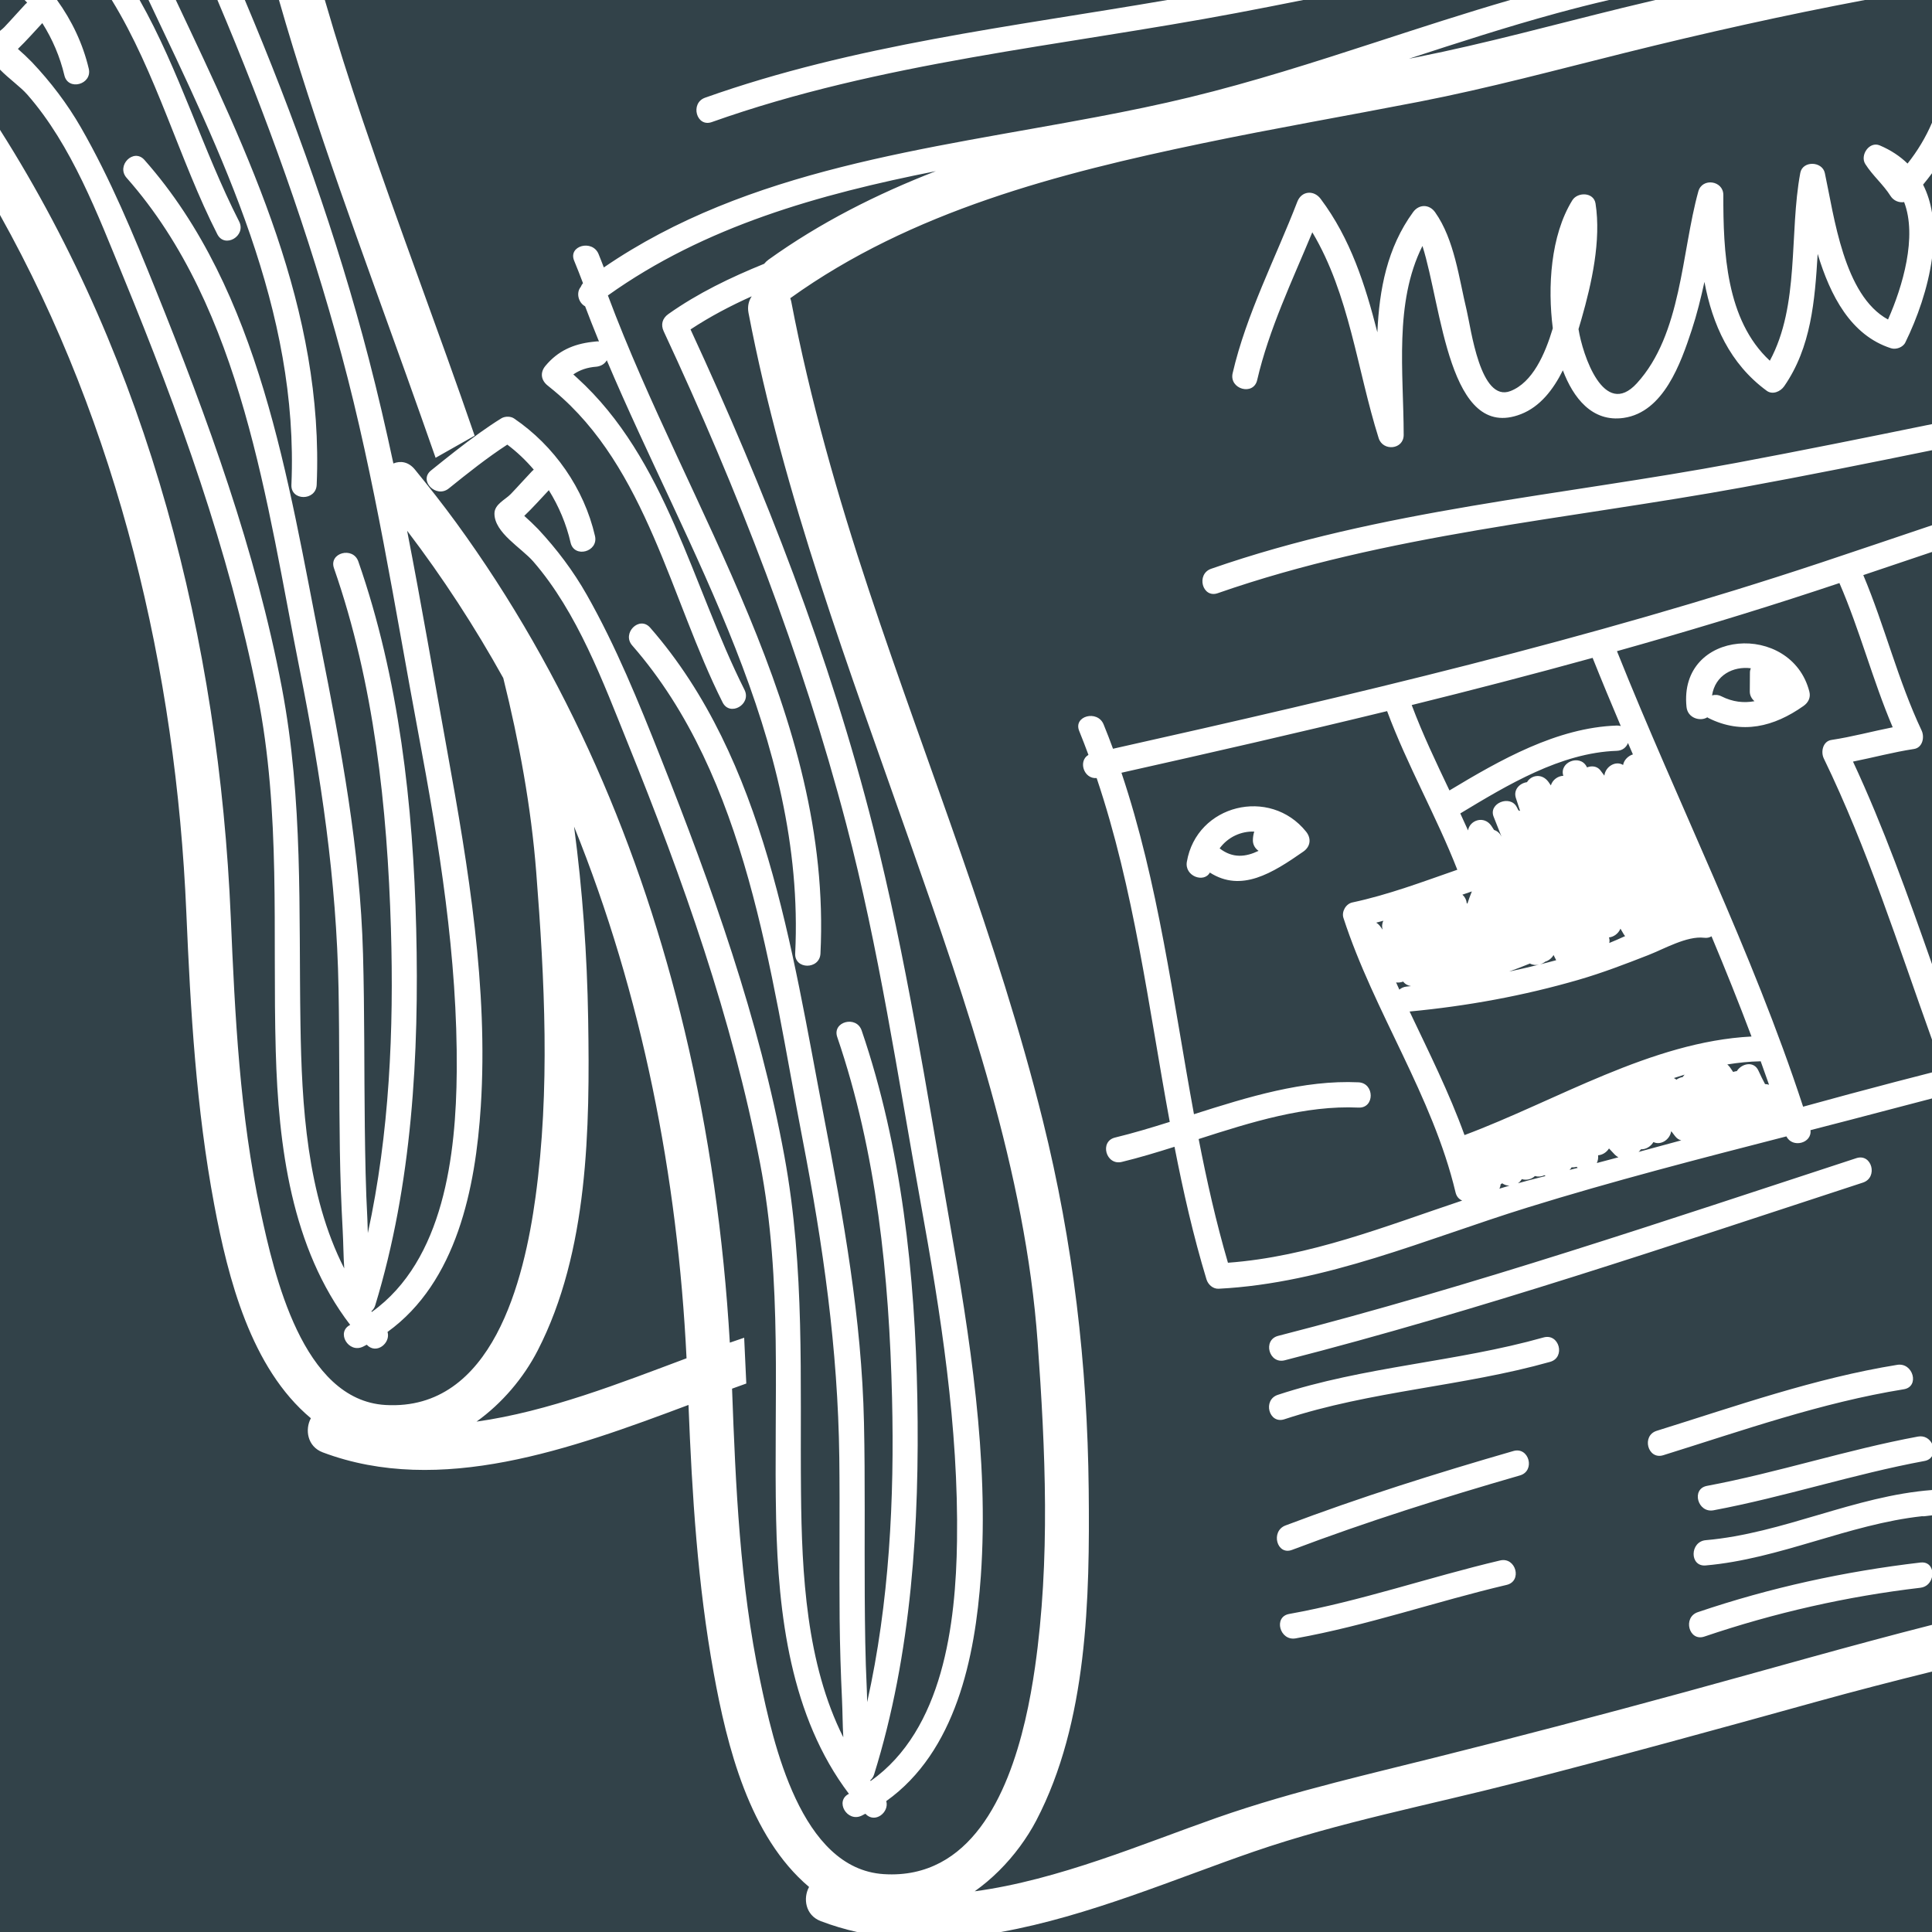 <svg version="1.1" id="图层_1" x="0px" y="0px" width="180px" height="180px" viewBox="0 0 180 180" enable-background="new 0 0 180 180" xml:space="preserve" xmlns="http://www.w3.org/2000/svg" xmlns:xlink="http://www.w3.org/1999/xlink" xmlns:xml="http://www.w3.org/XML/1998/namespace">
  <path fill="#324249" d="M149.905,0h4.322c-1.034,0.247-2.069,0.49-3.101,0.743c-6.375,1.563-12.663,3.298-19.109,4.582
	c-0.249,0.05-0.501,0.096-0.751,0.146c4.569-1.492,9.143-2.975,13.778-4.24C146.649,0.793,148.271,0.38,149.905,0z M24.28,112.875
	c1.268,5.851,3.886,17.575,11.634,18.025c9.986,0.58,12.924-11.666,13.978-19.366c1.372-10.012,0.85-20.241,0.067-30.279
	c-0.475-6.076-1.586-12.111-3.07-18.083c-2.649-4.767-5.632-9.356-8.959-13.725c1.333,6.845,2.506,13.724,3.747,20.578
	c1.962,10.823,3.821,22.013,3.118,33.052c-0.486,7.608-2.249,16.372-8.688,21.016c0.31,1.034-1.042,2.145-1.937,1.191
	c-0.114,0.061-0.227,0.122-0.344,0.179c-1.354,0.665-2.544-1.351-1.2-2.026c-5.486-7.165-6.689-16.675-6.935-25.512
	c-0.31-11.196,0.499-22.148-1.703-33.228c-2.667-13.418-7.333-26.341-12.524-38.967c-2.36-5.739-4.779-12.197-8.926-16.924
	C1.908,8.088,0.823,7.331,0,6.484v5.614C13.866,33.94,20.399,59.687,21.5,85.449C21.892,94.612,22.334,103.885,24.28,112.875z
	 M2.376,0.379c0.05-0.053,0.103-0.093,0.153-0.133C2.455,0.16,2.37,0.085,2.294,0H0v2.876C0.147,2.762,0.287,2.648,0.399,2.53
	C1.071,1.824,1.709,1.091,2.376,0.379z M5.998,7.02C5.594,5.305,4.89,3.653,3.942,2.152C3.187,2.962,2.464,3.79,1.668,4.557
	C2.117,4.95,2.552,5.357,2.969,5.784c1.75,1.852,3.303,3.886,4.573,6.099c2.753,4.797,4.886,9.961,6.951,15.083
	C19.34,38.979,23.841,51.308,26.26,64.07c1.992,10.501,1.566,20.731,1.733,31.341c0.118,7.567,0.587,15.907,4.078,22.765
	c-0.08-1.191-0.081-2.397-0.143-3.523c-0.136-2.499-0.227-5-0.265-7.504c-0.079-5.01-0.029-10.02-0.122-15.027
	c-0.188-10.157-1.636-19.795-3.617-29.726c-3.074-15.406-5.319-33.607-16.129-45.829c-1.002-1.132,0.656-2.805,1.664-1.665
	c10.799,12.206,13.367,29.903,16.428,45.32c1.898,9.561,3.662,18.868,3.934,28.655c0.149,5.376,0.102,10.752,0.167,16.129
	c0.036,2.857,0.083,5.719,0.239,8.572c0.021,0.422,0.034,0.86,0.043,1.306c2.013-9.266,2.435-18.95,2.151-28.358
	c-0.34-11.296-1.565-22.862-5.306-33.588c-0.501-1.438,1.773-2.05,2.27-0.625c3.795,10.877,5.111,22.749,5.391,34.213
	c0.285,11.717-0.377,23.823-3.819,35.095c-0.073,0.24-0.204,0.413-0.358,0.55c0.016,0.02,0.029,0.038,0.044,0.059
	c6.723-4.815,7.848-14.669,7.91-22.409c0.087-10.617-1.64-21.164-3.59-31.571c-2.201-11.757-4.017-23.591-7.129-35.156
	C28.787,21.768,24.824,10.768,20.256,0h-3.875c6.807,14.419,13.826,28.876,13.124,45.171c-0.065,1.511-2.421,1.518-2.355,0
	C27.851,28.907,20.675,14.432,13.837,0h-0.83c3.687,6.503,5.901,14.025,9.272,20.634c0.688,1.35-1.344,2.543-2.033,1.188
	C16.741,14.953,14.552,6.73,10.411,0H5.308c1.388,1.919,2.419,4.094,2.961,6.396C8.616,7.871,6.346,8.498,5.998,7.02z
	 M75.379,175.804c-5.571-4.711-7.646-13.123-8.883-19.923c-1.501-8.25-2.019-16.621-2.351-24.986
	c-10.881,4.082-23.133,8.533-34.076,4.418c-1.448-0.544-1.67-2.142-1.105-3.178c-5.598-4.676-7.723-13.074-9-19.868
	c-1.691-8.987-2.214-18.128-2.604-27.246C16.403,62.51,11.024,39.746,0,20.029V180h79.841c-1.138-0.258-2.266-0.589-3.378-1.015
	C75.019,178.435,74.808,176.836,75.379,175.804z M87.603,173.54c5.857-3.09,7.949-12.086,8.826-18.213
	c1.432-10.003,0.971-20.236,0.246-30.279c-1.142-15.865-6.604-31.485-11.83-46.39c-5.709-16.288-11.846-32.499-15.107-49.5
	c-0.117-0.614,0.02-1.138,0.299-1.552c-1.977,0.885-3.895,1.893-5.702,3.086c6.936,14.99,12.974,30.418,17.03,46.453
	c3.054,12.056,4.953,24.38,7.098,36.625c1.896,10.835,3.688,22.034,2.92,33.069c-0.531,7.604-2.348,16.358-8.811,20.964
	c0.302,1.036-1.057,2.138-1.947,1.179c-0.113,0.06-0.227,0.12-0.344,0.178c-1.356,0.657-2.535-1.366-1.188-2.034
	c-5.445-7.197-6.591-16.715-6.782-25.553c-0.243-11.196,0.632-22.146-1.505-33.236c-2.588-13.434-7.176-26.384-12.294-39.041
	c-2.325-5.754-4.705-12.227-8.824-16.978c-1.106-1.277-3.63-2.679-3.621-4.476c0.006-0.869,1.017-1.29,1.52-1.813
	c0.676-0.702,1.317-1.434,1.99-2.139c0.05-0.053,0.102-0.094,0.153-0.135c-0.735-0.863-1.56-1.65-2.466-2.331
	c-1.9,1.237-3.688,2.663-5.452,4.085c-1.172,0.944-2.839-0.722-1.655-1.676c1.489-1.199,2.994-2.41,4.561-3.524
	c0.651-0.462,1.309-0.912,1.986-1.331c0.181-0.111,0.41-0.162,0.637-0.154c0.199,0.006,0.396,0.056,0.552,0.162
	c3.742,2.544,6.527,6.532,7.542,10.953c0.337,1.479-1.938,2.092-2.275,0.612c-0.395-1.719-1.089-3.373-2.027-4.88
	c-0.76,0.805-1.487,1.629-2.288,2.392c0.446,0.396,0.878,0.806,1.293,1.234c1.738,1.864,3.279,3.905,4.536,6.126
	c2.726,4.813,4.827,9.99,6.861,15.124c4.776,12.042,9.202,24.398,11.547,37.175c1.929,10.514,1.442,20.739,1.546,31.35
	c0.072,7.568,0.492,15.912,3.941,22.789c-0.072-1.192-0.066-2.398-0.121-3.526c-0.119-2.5-0.197-5-0.221-7.504
	c-0.047-5.009,0.031-10.02-0.031-15.028c-0.129-10.157-1.517-19.804-3.439-29.747c-2.984-15.422-5.12-33.637-15.856-45.923
	c-0.995-1.139,0.673-2.801,1.675-1.655c10.723,12.271,13.188,29.982,16.158,45.416c1.84,9.573,3.549,18.892,3.762,28.679
	c0.117,5.376,0.037,10.754,0.071,16.132c0.018,2.856,0.048,5.717,0.187,8.571c0.02,0.422,0.029,0.861,0.037,1.307
	c2.066-9.253,2.547-18.936,2.319-28.344c-0.272-11.299-1.429-22.871-5.106-33.62c-0.492-1.44,1.787-2.039,2.275-0.611
	c3.727,10.898,4.975,22.78,5.187,34.244c0.214,11.719-0.52,23.821-4.029,35.071c-0.075,0.239-0.206,0.414-0.36,0.549
	c0.014,0.018,0.027,0.038,0.043,0.058c6.751-4.774,7.934-14.621,8.043-22.36c0.149-10.617-1.514-21.175-3.401-31.593
	c-2.132-11.77-3.876-23.614-6.919-35.197c-4.162-15.846-10.092-31.076-17.006-45.91c-0.294-0.625-0.129-1.212,0.43-1.609
	c2.762-1.957,5.803-3.413,8.929-4.685c0.115-0.138,0.243-0.266,0.405-0.384c4.814-3.454,10.088-6.111,15.592-8.248
	c-10.881,2.157-21.51,5.126-30.556,11.582c7.503,20.075,20.899,39.02,19.804,61.317c-0.076,1.511-2.43,1.502-2.355-0.015
	c0.984-20.003-9.975-37.371-17.553-55.263c-0.149,0.261-0.396,0.464-0.73,0.552c-0.072,0.02-0.146,0.039-0.229,0.046
	c-0.847,0.062-1.544,0.296-2.159,0.721c0.117,0.102,0.227,0.207,0.341,0.31c8.325,7.558,10.696,19.303,15.606,29.071
	c0.682,1.352-1.358,2.532-2.039,1.174c-4.836-9.618-7.081-21.87-15.705-29.035c-0.189-0.156-0.378-0.315-0.573-0.468
	c-0.636-0.494-0.755-1.215-0.228-1.849c1.162-1.401,2.61-2.031,4.353-2.233c0.138-0.016,0.275-0.034,0.418-0.046
	c0.078-0.007,0.147-0.002,0.217,0.004c-0.247-0.603-0.487-1.206-0.727-1.811c-0.19-0.486-0.376-0.974-0.562-1.461
	c-0.634-0.341-0.86-1.269-0.41-1.807c0.05-0.126,0.123-0.246,0.21-0.353c-0.266-0.698-0.535-1.397-0.823-2.092
	c-0.582-1.401,1.696-2.006,2.271-0.627c0.173,0.416,0.33,0.838,0.494,1.256c13.467-9.223,30.124-11.021,45.974-14.028
	c2.904-0.55,5.782-1.14,8.607-1.826c5.874-1.424,11.621-3.271,17.363-5.137c4.156-1.352,8.311-2.708,12.506-3.927h-19.285
	c-2.076,0.415-4.152,0.822-6.232,1.215C98.839,4.303,82.083,5.773,66.317,11.374c-1.435,0.51-2.047-1.765-0.627-2.271
	C79.61,4.158,94.271,2.495,108.751,0H30.264c1.102,3.798,2.296,7.568,3.564,11.313c3.316,9.799,7.026,19.484,10.393,29.279
	l-3.637,2.06c-0.903-2.59-1.82-5.164-2.732-7.718C33.716,23.357,29.369,11.818,25.991,0h-3.18
	c4.593,10.876,8.582,21.999,11.552,33.442c0.839,3.229,1.59,6.477,2.288,9.738c0.65-0.266,1.404-0.171,2.004,0.564
	c1.316,1.614,2.606,3.252,3.834,4.935c10.362,14.22,17.252,30.4,21.293,47.336c2.273,9.523,3.643,19.287,4.215,29.076
	c0.445-0.154,0.891-0.311,1.336-0.458l0.198,4.267c-0.44,0.156-0.882,0.317-1.327,0.479c0.334,9.065,0.732,18.233,2.605,27.135
	c1.231,5.857,3.779,17.599,11.525,18.094C84.367,174.739,86.104,174.329,87.603,173.54z M54.798,94.972
	c0.165,10.1,0.033,21.644-4.701,30.847c-1.32,2.565-3.321,4.925-5.701,6.63c6.692-0.938,13.449-3.612,19.568-5.901
	c-0.82-16.873-4.139-33.845-10.479-49.537C54.271,82.936,54.699,88.903,54.798,94.972z M141.356,166.062
	c-8.176,2.099-16.539,3.695-24.528,6.445c-7.229,2.487-15.409,6.025-23.583,7.493H180v-24.263c-3.597,0.889-7.19,1.818-10.784,2.814
	C159.948,161.124,150.673,163.671,141.356,166.062z M150.642,67.598c0.135-0.004,0.254,0.016,0.362,0.047
	c-0.894-2.11-1.774-4.226-2.624-6.353c-5.594,1.543-11.217,3.002-16.854,4.396c1.017,2.718,2.271,5.335,3.517,7.956
	C139.74,70.817,145.054,67.782,150.642,67.598z M155.722,105.408c-0.008,0.006-0.02,0.011-0.029,0.015
	c-0.115,0.748-0.969,1.319-1.646,0.979c-0.247,0.421-0.719,0.697-1.162,0.674c-0.061,0.096-0.139,0.176-0.225,0.245
	c1.328-0.356,2.654-0.714,3.98-1.077c-0.204-0.046-0.404-0.166-0.582-0.397C155.946,105.699,155.835,105.555,155.722,105.408z
	 M149.907,106.999c-0.225,0.362-0.619,0.609-1.016,0.636c0.029,0.266-0.02,0.509-0.119,0.722c0.671-0.175,1.342-0.357,2.012-0.534
	c-0.113-0.06-0.224-0.136-0.33-0.242C150.267,107.389,150.091,107.192,149.907,106.999z M151.409,87.215
	c-0.046-0.055-0.092-0.112-0.133-0.18c-0.104-0.169-0.201-0.344-0.303-0.514c-0.186,0.453-0.625,0.776-1.069,0.815
	c0.062,0.183,0.065,0.358,0.028,0.52C150.399,87.668,150.895,87.45,151.409,87.215z M163.997,98.879
	c-1.027,0.021-2.049,0.127-3.069,0.293c0.091,0.077,0.177,0.164,0.255,0.275c0.102,0.14,0.193,0.285,0.291,0.425
	c0.111-0.04,0.229-0.066,0.344-0.08c0.441-0.712,1.596-0.979,2.014-0.036c0.189,0.424,0.397,0.837,0.613,1.245
	c0.122,0.001,0.248,0.023,0.371,0.061c-0.256-0.731-0.515-1.46-0.777-2.187C164.024,98.875,164.013,98.879,163.997,98.879z
	 M139.808,110.342c-0.01,0.147-0.051,0.285-0.115,0.404c0.312-0.093,0.624-0.189,0.938-0.28c-0.237-0.007-0.475-0.074-0.674-0.22
	C139.911,110.283,139.861,110.313,139.808,110.342z M146.427,108.754c-0.053,0.092-0.119,0.171-0.195,0.244
	c0.254-0.063,0.508-0.125,0.758-0.19c-0.033-0.032-0.068-0.062-0.1-0.1C146.739,108.754,146.584,108.77,146.427,108.754z
	 M143.004,109.569c-0.313,0.308-0.799,0.419-1.224,0.286c-0.083,0.158-0.211,0.288-0.363,0.389c0.694-0.193,1.389-0.382,2.089-0.553
	c0.165-0.041,0.329-0.083,0.494-0.125c-0.039-0.021-0.077-0.047-0.114-0.072C143.617,109.626,143.3,109.654,143.004,109.569z
	 M173.599,53.581c2.002,4.754,3.227,9.804,5.433,14.477c0.292,0.617,0.095,1.604-0.714,1.724c-1.916,0.292-3.783,0.796-5.678,1.174
	c2.854,6.125,5.121,12.493,7.36,18.866V51.425C177.864,52.145,175.731,52.866,173.599,53.581z M180,146.934v4.45
	c-7.696,1.959-15.326,4.164-22.999,6.257c-7.779,2.123-15.578,4.179-23.402,6.132c-3.063,0.766-6.109,1.502-9.141,2.287
	c-3.726,0.967-7.426,2.012-11.092,3.297c-6.867,2.41-14.766,5.804-22.559,6.852c1.607-1.139,3.04-2.576,4.216-4.173
	c0.571-0.776,1.088-1.589,1.525-2.425c4.787-9.173,4.988-20.715,4.884-30.818c-0.121-11.685-1.448-23.014-4.27-34.382
	c-4.178-16.836-10.746-32.959-16.201-49.397c-2.932-8.829-5.49-17.784-7.244-26.926c-0.021-0.112-0.059-0.209-0.092-0.308
	c0.01-0.007,0.02-0.01,0.029-0.016c11.271-8.089,24.953-11.617,38.342-14.406c6.725-1.403,13.496-2.571,20.238-3.883
	c6.483-1.264,12.807-2.973,19.209-4.565c7.379-1.835,14.813-3.498,22.291-4.909H180v11.435c-0.589,1.367-1.346,2.628-2.278,3.802
	c-0.689-0.669-1.539-1.244-2.587-1.69c-0.979-0.415-1.866,0.919-1.35,1.734c0.687,1.086,1.669,1.896,2.354,2.979
	c0.273,0.432,0.789,0.649,1.264,0.566c1.236,3.221-0.137,7.866-1.5,10.941c-4.131-2.244-5.02-9.63-5.887-13.645
	c-0.238-1.112-2.07-1.173-2.287-0.014c-1.051,5.637-0.041,12.325-2.838,17.499c-4.094-3.794-4.34-10.185-4.332-15.447
	c0.002-1.339-1.968-1.627-2.328-0.329c-1.578,5.688-1.551,13.31-5.73,17.879c-3.063,3.348-5.054-2.642-5.435-5.049
	c0.101-0.331,0.195-0.656,0.284-0.966c0.941-3.284,1.84-7.3,1.302-10.735c-0.167-1.068-1.673-1.094-2.166-0.295
	c-2.03,3.293-2.305,8.078-1.815,11.922c-0.723,2.411-1.877,5.04-3.941,5.845c-2.826,1.101-3.681-5.851-4.082-7.514
	c-0.715-2.957-1.14-6.602-2.943-9.145c-0.542-0.761-1.498-0.767-2.049-0.012c-2.42,3.316-3.153,7.207-3.33,11.2
	c-1.127-4.411-2.498-8.723-5.287-12.437c-0.635-0.843-1.78-0.745-2.171,0.269c-2.024,5.247-4.753,10.479-6.026,15.976
	c-0.343,1.488,1.939,2.135,2.285,0.644c1.094-4.727,3.266-9.257,5.138-13.771c3.464,5.807,4.163,12.776,6.181,19.177
	c0.396,1.257,2.334,1.072,2.332-0.301c-0.006-5.787-0.912-12.296,1.748-17.603c1.814,5.686,2.45,18.288,9.178,15.669
	c1.781-0.694,3.008-2.281,3.904-4.081c0.961,2.541,2.713,4.854,5.662,4.432c3.732-0.531,5.326-5.109,6.34-8.176
	c0.488-1.478,0.857-2.982,1.188-4.496c0.742,3.951,2.357,7.615,5.801,10.143c0.548,0.403,1.285,0.073,1.625-0.416
	c2.516-3.621,2.863-7.983,3.123-12.334c1.18,3.893,3.082,7.578,6.826,8.787c0.473,0.153,1.117-0.077,1.342-0.536
	c1.104-2.25,2.111-5.072,2.487-7.863v15.469c-6.071,1.24-12.144,2.469-18.235,3.61c-16.363,3.069-33.109,4.355-48.928,9.868
	c-1.423,0.496-0.825,2.776,0.613,2.275c15.799-5.508,32.563-6.878,48.928-9.867c5.887-1.076,11.756-2.255,17.622-3.455v6.992
	c-3.442,1.16-6.881,2.327-10.317,3.471c-21.568,7.169-43.816,12.388-65.989,17.352c-0.279-0.759-0.567-1.516-0.876-2.268
	c-0.565-1.384-2.848-0.792-2.273,0.611c0.301,0.74,0.584,1.483,0.861,2.228c-0.971,0.557-0.449,2.259,0.765,2.162
	c3.493,10.363,4.825,21.275,6.81,32.031c-1.717,0.541-3.418,1.052-5.094,1.459c-1.477,0.356-0.85,2.627,0.626,2.271
	c1.612-0.39,3.253-0.886,4.911-1.411c0.813,4.163,1.749,8.295,2.98,12.355c0.148,0.482,0.602,0.897,1.132,0.871
	c9.985-0.508,19.357-4.647,28.792-7.572c7.924-2.457,16.027-4.545,24.107-6.623c0.553,1.123,2.396,0.642,2.24-0.579
	c2.481-0.64,4.963-1.281,7.432-1.936c1.298-0.345,2.596-0.683,3.894-1.019v32.165c-0.228-0.444-0.693-0.777-1.315-0.662
	c-6.615,1.225-13.035,3.351-19.652,4.593c-1.49,0.281-0.872,2.554,0.613,2.274c6.617-1.242,13.036-3.367,19.651-4.593
	c0.342-0.063,0.567-0.233,0.703-0.452v3.157c-7.232,0.55-13.868,4.043-21.076,4.673c-1.501,0.131-1.528,2.486-0.015,2.355
	c6.913-0.605,13.297-3.834,20.164-4.587c0.084,0.011,0.174,0.009,0.271-0.004c0.219-0.025,0.438-0.052,0.655-0.078v5.114
	c-0.111-0.445-0.464-0.79-1.072-0.718c-7.075,0.829-14.002,2.337-20.751,4.626c-1.428,0.485-0.828,2.763,0.613,2.273
	c6.539-2.216,13.264-3.742,20.123-4.547C179.525,147.858,179.887,147.416,180,146.934z M119.696,126.735
	c18.209-4.668,36.013-10.717,53.866-16.555c1.437-0.472,0.835-2.749-0.61-2.277c-17.855,5.84-35.66,11.889-53.868,16.556
	C117.613,124.838,118.224,127.112,119.696,126.735z M139.761,145.384c-6.584,1.551-12.988,3.787-19.654,4.985
	c-1.492,0.27-0.873,2.543,0.612,2.274c6.667-1.198,13.071-3.434,19.653-4.982C141.851,147.312,141.237,145.037,139.761,145.384z
	 M141,135.188c-7.16,2.068-14.267,4.3-21.237,6.937c-1.404,0.533-0.81,2.813,0.613,2.275c6.97-2.638,14.076-4.87,21.234-6.938
	C143.067,137.041,142.462,134.766,141,135.188z M143.809,124.607c-8.146,2.299-16.7,2.69-24.759,5.348
	c-1.434,0.475-0.832,2.751,0.613,2.275c8.058-2.658,16.612-3.05,24.758-5.349C145.88,126.471,145.274,124.194,143.809,124.607z
	 M177.374,129.435c1.496-0.243,0.873-2.515-0.613-2.276c-7.676,1.241-15.007,3.84-22.407,6.146c-1.444,0.45-0.841,2.729,0.613,2.273
	C162.367,133.273,169.698,130.674,177.374,129.435z M180,19.809V16.14c-0.267,0.36-0.54,0.717-0.831,1.063
	C179.578,18.01,179.847,18.888,180,19.809z M163.036,62.668c0-0.144,0.031-0.279,0.082-0.408c-1.635-0.205-3.318,0.632-3.611,2.53
	c0.264-0.079,0.562-0.07,0.871,0.083c1.07,0.538,2.097,0.638,3.084,0.456c-0.26-0.219-0.438-0.536-0.438-0.895L163.036,62.668z
	 M169.919,70.663c4.09,8.433,6.918,17.392,10.081,26.195v3.057c-1.144,0.294-2.288,0.588-3.433,0.886
	c-2.864,0.746-5.721,1.522-8.575,2.307c-4.761-14.543-11.674-28.249-17.343-42.44c6.248-1.752,12.458-3.62,18.615-5.646
	c0.703-0.231,1.407-0.466,2.111-0.699c1.902,4.387,3.092,9.039,4.963,13.436c-1.904,0.378-3.781,0.889-5.706,1.18
	C169.829,69.059,169.619,70.047,169.919,70.663z M168.577,64.449c-1.661-6.545-12.211-5.868-11.448,1.42
	c0.109,1.045,1.288,1.371,1.938,0.961c0.037,0.024,0.068,0.048,0.109,0.07c3.111,1.558,6.096,0.821,8.851-1.126
	C168.468,65.464,168.714,64.998,168.577,64.449z M156.187,100.591c0.172-0.128,0.38-0.213,0.592-0.247
	c0.049-0.084,0.108-0.155,0.176-0.223c-0.336,0.102-0.67,0.209-1.002,0.318C156.032,100.477,156.11,100.53,156.187,100.591z
	 M159.458,87.233c-0.178,0.114-0.408,0.171-0.691,0.136c-1.592-0.193-3.749,1.051-5.193,1.612c-2.133,0.834-4.271,1.656-6.473,2.295
	c-5.161,1.501-10.426,2.459-15.772,2.964c1.804,3.801,3.688,7.567,5.116,11.513c8.558-3.2,17.425-8.707,26.739-9.184
	C162.003,93.436,160.754,90.324,159.458,87.233z M142.54,89.769c-0.643,0.265-1.287,0.513-1.938,0.747
	c0.934-0.192,1.86-0.412,2.783-0.641C143.099,89.94,142.792,89.912,142.54,89.769z M143.964,89.598
	c-0.148,0.119-0.328,0.207-0.516,0.26c0.513-0.13,1.026-0.255,1.537-0.398c-0.082-0.159-0.162-0.322-0.244-0.483
	C144.572,89.277,144.281,89.502,143.964,89.598z M152.134,70.285c-0.152-0.354-0.307-0.707-0.458-1.061
	c-0.155,0.395-0.503,0.711-1.047,0.729c-5.214,0.173-10.208,3.196-14.577,5.832c0.244,0.524,0.485,1.056,0.723,1.584
	c0.143-0.943,1.479-1.429,2.171-0.427c0.087,0.125,0.167,0.255,0.251,0.382c0.249,0.076,0.475,0.237,0.628,0.506
	c0.017,0.03,0.032,0.062,0.049,0.092c0.003,0,0.005-0.003,0.007-0.004c-0.244-0.609-0.484-1.221-0.726-1.834
	c-0.493-1.253,1.543-2.057,2.157-0.893c0.055,0.103,0.106,0.207,0.16,0.311c0.053,0.01,0.102,0.027,0.152,0.048
	c-0.136-0.407-0.271-0.813-0.398-1.217c-0.242-0.775,0.378-1.372,1.04-1.46c0.388-0.659,1.388-0.862,2.003-0.02
	c0.078,0.106,0.146,0.217,0.221,0.322c0.154-0.522,0.654-0.879,1.16-0.895c-0.398-1.272,1.525-2.031,2.16-0.878l0.051,0.094
	c0.428-0.167,0.924-0.126,1.236,0.264c0.131,0.167,0.25,0.338,0.378,0.504c0.099-0.855,1.056-1.422,1.745-0.993
	C151.299,70.811,151.69,70.424,152.134,70.285z M116.728,78.288c0.003-0.292,0.047-0.557,0.127-0.812
	c-1.24-0.043-2.447,0.507-3.226,1.566c1.231,0.953,2.442,0.8,3.628,0.23C116.938,79.057,116.724,78.694,116.728,78.288z
	 M136.658,84.162c0.021,0.008,0.04,0.014,0.059,0.019c0.126-0.39,0.267-0.771,0.411-1.129c-0.295,0.1-0.59,0.202-0.883,0.304
	C136.479,83.555,136.624,83.849,136.658,84.162z M128.218,85.962c0.135,0.081,0.26,0.191,0.37,0.338
	c0.075,0.104,0.153,0.209,0.231,0.313c-0.084-0.266-0.071-0.559,0.068-0.83C128.665,85.845,128.441,85.904,128.218,85.962z
	 M130.374,92.202c0.179-0.153,0.41-0.264,0.695-0.288c0.13-0.013,0.261-0.029,0.392-0.041c-0.286-0.043-0.551-0.18-0.731-0.422
	c-0.204,0.078-0.432,0.109-0.658,0.081C130.173,91.756,130.272,91.98,130.374,92.202z M136.229,111.854
	c-7.168,2.396-14.207,5.23-21.824,5.793c-1.109-3.793-1.973-7.646-2.729-11.525c4.914-1.582,9.956-3.158,14.894-2.93
	c1.519,0.072,1.511-2.282,0-2.355c-5.108-0.237-10.28,1.36-15.331,2.971c-1.967-10.684-3.303-21.519-6.756-31.813
	c8.254-1.85,16.517-3.733,24.75-5.742c1.883,5.06,4.578,9.759,6.541,14.779c-3.23,1.123-6.42,2.331-9.777,3.047
	c-0.605,0.126-1.022,0.855-0.832,1.442c2.857,8.783,8.297,16.545,10.445,25.573C135.704,111.493,135.942,111.733,136.229,111.854z
	 M121.686,77.484c-3.37-4.195-10.198-2.53-11.11,2.809c-0.228,1.344,1.602,1.998,2.142,1.001c2.929,1.873,5.812,0.069,8.72-1.96
	C122.102,78.868,122.188,78.108,121.686,77.484z" class="color c1"/>
</svg>